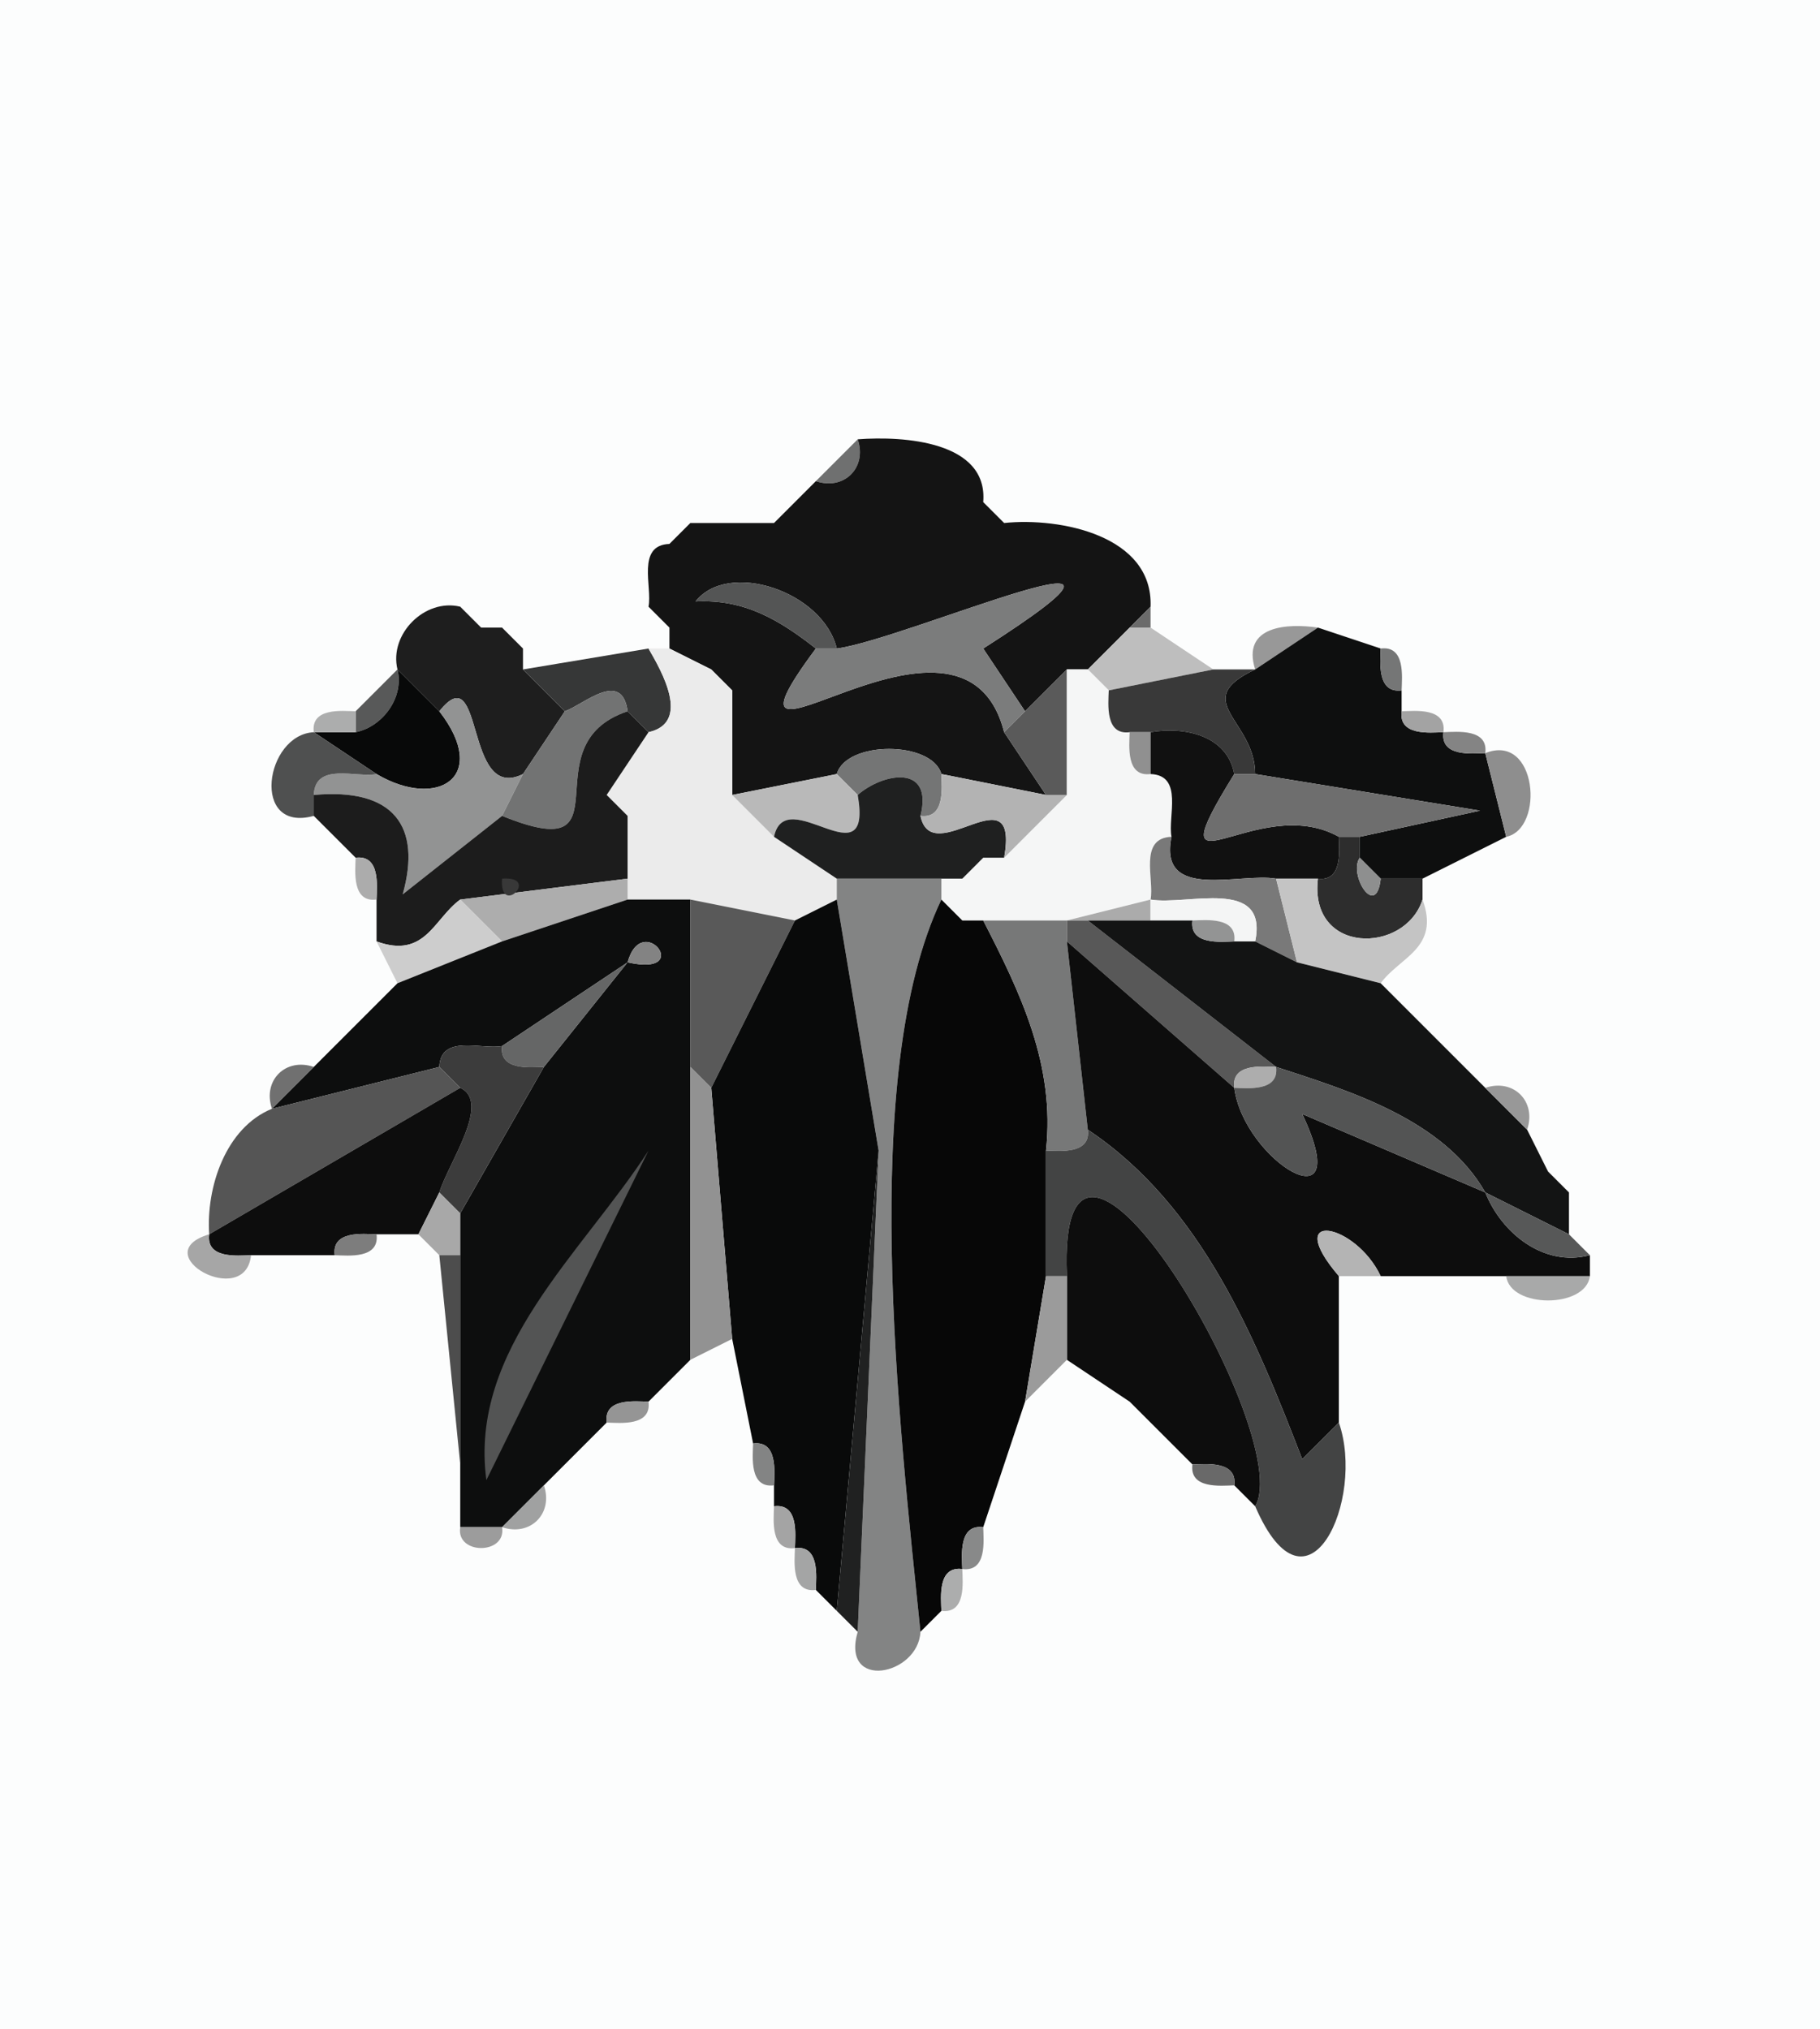 <?xml version="1.0" standalone="yes"?>
<svg width="87" height="97">
<path style="fill:#fcfdfd" d="M87 0 L87 97 L0 97 L0 0 L87 0 z"/>
<path style="fill:#6f7070" d="M41 21 C41.46 22.35 40.35 23.46 39 23 L41 21 z"/>
<path style="fill:#141414" d="M47 24 L48 25 C50.68 24.72 55.13 25.6 55 29 L54 30 L52 32 L51 32 L49 34 L47 31 C57.6 24.23 43.31 30.57 40 31 C39.33 28.25 34.8 26.77 33.25 28.75 C35.6 28.63 37.26 29.64 39 31 C33.09 38.96 46 27.12 48 35 L50 38 L45 37 C44.55 35.4 40.45 35.4 40 37 L35 38 L35 33 L34 32 L32 31 L32 30 L31 29 C31.19 28.05 30.41 26.06 32 26 L33 25 L37 25 L38 24 L39 23 C40.35 23.46 41.46 22.35 41 21 C43.21 20.83 47.24 21.1 47 24 z"/>
<path style="fill:#9e9e9e" d="M39 23 L38 24 L39 23 z"/>
<path style="fill:#909090" d="M38 24 L37 25 L38 24 z"/>
<path style="fill:#848484" d="M48 25 L47 24 L48 25 z"/>
<path style="fill:#a9a9a9" d="M33 25 L32 26 L33 25 z"/>
<path style="fill:#7b7c7c" d="M49 34 L48 35 C46 27.12 33.09 38.96 39 31 L40 31 C43.31 30.57 57.6 24.23 47 31 L49 34 z"/>
<path style="fill:#545555" d="M40 31 L39 31 C37.26 29.64 35.6 28.63 33.25 28.75 C34.8 26.77 39.33 28.25 40 31 z"/>
<path style="fill:#1e1e1e" d="M22 29 L23 30 L24 30 L25 31 L25 32 L27 34 L25 37 C22.17 38.41 23.17 31.27 21 34 L19 32 C18.59 30.31 20.31 28.59 22 29 z"/>
<path style="fill:#7a7a7a" d="M23 30 L22 29 L23 30 z"/>
<path style="fill:#898989" d="M32 30 L31 29 L32 30 z"/>
<path style="fill:#6b6b6b" d="M55 29 L55 30 L54 30 L55 29 z"/>
<path style="fill:#a0a0a0" d="M25 31 L24 30 L25 31 z"/>
<path style="fill:#bebebe" d="M55 30 L58 32 L53 33 L52 32 L54 30 L55 30 z"/>
<path style="fill:#989898" d="M63 30 L60 32 C59.33 29.89 61.58 29.79 63 30 z"/>
<path style="fill:#0e0f0f" d="M66 31 C65.98 31.66 65.82 33.15 67 33 L67 34 C66.85 35.18 68.34 35.02 69 35 C68.85 36.18 70.34 36.02 71 36 L72 40 L68 42 L66 42 L65 41 L65 40 L70.75 38.75 L60 37 C60 34.41 56.81 33.51 60 32 L63 30 L66 31 z"/>
<path style="fill:#363737" d="M31 31 C31.62 32.07 33.05 34.54 31 35 L30 34 C29.73 31.98 27.9 33.68 27 34 L25 32 L31 31 z"/>
<path style="fill:#ebebeb" d="M32 31 L34 32 L35 33 L35 38 L37 40 L40 42 L40 43 L38 44 L33 43 L30 43 L30 42 L30 39 L29 38 L31 35 C33.05 34.54 31.62 32.07 31 31 L32 31 z"/>
<path style="fill:#757676" d="M67 33 C65.82 33.15 65.98 31.66 66 31 C67.18 30.85 67.02 32.34 67 33 z"/>
<path style="fill:#585959" d="M19 32 C19.33 33.34 18.29 34.74 17 35 L17 34 L19 32 z"/>
<path style="fill:#080909" d="M21 34 C23.45 37.16 20.89 38.71 18 37 L15 35 L17 35 C18.29 34.74 19.33 33.34 19 32 L21 34 z"/>
<path style="fill:#808080" d="M35 33 L34 32 L35 33 z"/>
<path style="fill:#5a5a5a" d="M51 32 L51 38 L50 38 L48 35 L49 34 L51 32 z"/>
<path style="fill:#f5f6f6" d="M52 32 L53 33 C52.98 33.66 52.82 35.15 54 35 C53.98 35.66 53.82 37.15 55 37 C56.59 37.06 55.81 39.05 56 40 C54.41 40.06 55.19 42.05 55 43 L51 44 L47 44 L46 44 L45 43 L45 42 L46 42 L47 41 L48 41 L51 38 L51 32 L52 32 z"/>
<path style="fill:#393939" d="M58 32 L60 32 C56.81 33.51 60 34.41 60 37 L59 37 C58.66 35.14 56.6 34.72 55 35 L54 35 C52.82 35.15 52.98 33.66 53 33 L58 32 z"/>
<path style="fill:#929393" d="M25 37 L24 39 L19.25 42.75 C20.16 39.5 18.83 37.65 15 38 C15.06 36.41 17.05 37.19 18 37 C20.89 38.71 23.45 37.16 21 34 C23.17 31.27 22.17 38.41 25 37 z"/>
<path style="fill:#727373" d="M30 34 C25.17 35.62 30.26 41.54 24 39 L25 37 L27 34 C27.9 33.68 29.73 31.98 30 34 z"/>
<path style="fill:#acadad" d="M17 34 L17 35 L15 35 C14.85 33.82 16.34 33.98 17 34 z"/>
<path style="fill:#1c1c1c" d="M31 35 L29 38 L30 39 L30 42 L22 43 C20.74 43.91 20.33 45.85 18 45 L18 43 C18.02 42.34 18.18 40.85 17 41 L15 39 L15 38 C18.83 37.65 20.16 39.5 19.25 42.75 L24 39 C30.26 41.54 25.17 35.62 30 34 L31 35 z"/>
<path style="fill:#a3a3a3" d="M69 35 C68.34 35.02 66.85 35.18 67 34 C67.66 33.98 69.15 33.82 69 35 z"/>
<path style="fill:#4f5050" d="M15 35 L18 37 C17.05 37.19 15.06 36.41 15 38 L15 39 C11.97 39.83 12.66 35.12 15 35 z"/>
<path style="fill:#909090" d="M55 35 L55 37 C53.82 37.15 53.98 35.66 54 35 L55 35 z"/>
<path style="fill:#111111" d="M59 37 C55.02 43.42 60.07 37.79 64 40 C64.02 40.66 64.18 42.15 63 42 L61 42 C59.27 41.7 55.36 43.1 56 40 C55.81 39.05 56.59 37.06 55 37 L55 35 C56.6 34.72 58.66 35.14 59 37 z"/>
<path style="fill:#848484" d="M71 36 C70.34 36.02 68.85 36.18 69 35 C69.66 34.98 71.15 34.82 71 36 z"/>
<path style="fill:#747575" d="M45 37 C45.02 37.66 45.18 39.15 44 39 C44.63 36.48 42.18 36.96 41 38 L40 37 C40.45 35.4 44.55 35.4 45 37 z"/>
<path style="fill:#8e8e8e" d="M72 40 L71 36 C73.48 35.01 73.85 39.62 72 40 z"/>
<path style="fill:#b9b9b9" d="M40 37 L41 38 C41.74 42.22 37.55 37.36 37 40 L35 38 L40 37 z"/>
<path style="fill:#1f2020" d="M44 39 C44.55 41.64 48.74 36.78 48 41 L47 41 L46 42 L45 42 L40 42 L37 40 C37.55 37.36 41.74 42.22 41 38 C42.18 36.96 44.63 36.48 44 39 z"/>
<path style="fill:#b3b3b3" d="M50 38 L51 38 L48 41 C48.74 36.78 44.55 41.64 44 39 C45.18 39.15 45.02 37.66 45 37 L50 38 z"/>
<path style="fill:#6e6e6e" d="M60 37 L70.75 38.75 L65 40 L64 40 C60.07 37.79 55.02 43.42 59 37 L60 37 z"/>
<path style="fill:#929292" d="M30 39 L29 38 L30 39 z"/>
<path style="fill:#797979" d="M56 40 C55.36 43.1 59.27 41.7 61 42 L62 46 L60 45 C60.64 41.9 56.73 43.3 55 43 C55.19 42.05 54.41 40.06 56 40 z"/>
<path style="fill:#2d2d2d" d="M65 40 L65 41 C64.44 41.8 65.79 43.97 66 42 L68 42 L68 43 C67.16 45.62 62.57 45.64 63 42 C64.18 42.15 64.02 40.66 64 40 L65 40 z"/>
<path style="fill:#acacac" d="M18 43 C16.82 43.15 16.98 41.66 17 41 C18.18 40.85 18.02 42.34 18 43 z"/>
<path style="fill:#adadad" d="M30 42 L30 43 L24 45 L22 43 L30 42 z"/>
<path style="fill:#7e7e7e" d="M47 41 L46 42 L47 41 z"/>
<path style="fill:#8e8f8f" d="M66 42 C65.79 43.97 64.44 41.8 65 41 L66 42 z"/>
<path style="fill:#383838" d="M24 42 C25.88 41.86 23.86 43.88 24 42 z"/>
<path style="fill:#838484" d="M45 42 L45 43 C41.03 51.31 42.98 68.02 44 78 C43.9 80.09 40.18 80.84 41 78 L42 55 L40 43 L40 42 L45 42 z"/>
<path style="fill:#c4c4c4" d="M63 42 C62.57 45.64 67.16 45.62 68 43 C68.85 45.33 66.91 45.74 66 47 L62 46 L61 42 L63 42 z"/>
<path style="fill:#cdcdcd" d="M22 43 L24 45 L19 47 L18 45 C20.33 45.85 20.74 43.91 22 43 z"/>
<path style="fill:#0d0e0e" d="M30 43 L33 43 L33 51 L33 65 L31 67 C30.34 66.98 28.85 66.82 29 68 L28 69 L27 70 L26 71 L24 73 L22 73 L22 70 L22 60 L22 58 L26 51 L30 46 C33.22 46.73 30.7 43.48 30 46 L24 50 C23.05 50.19 21.06 49.41 21 51 L13 53 L15 51 L18 48 L19 47 L24 45 L30 43 z"/>
<path style="fill:#595959" d="M38 44 L34 52 L33 51 L33 43 L38 44 z"/>
<path style="fill:#090a0a" d="M40 43 L42 55 L40 77 L39 76 C39.02 75.34 39.18 73.85 38 74 C38.02 73.34 38.18 71.85 37 72 L37 71 C37.02 70.34 37.18 68.85 36 69 L35 64 L34 52 L38 44 L40 43 z"/>
<path style="fill:#070707" d="M45 43 L46 44 L47 44 C48.77 47.44 50.45 50.91 50 55 L50 61 L49 67 L47 73 C45.82 72.85 45.98 74.34 46 75 C44.82 74.85 44.98 76.34 45 77 L44 78 C42.98 68.02 41.03 51.31 45 43 z"/>
<path style="fill:#9b9b9b" d="M46 44 L45 43 L46 44 z"/>
<path style="fill:#ababab" d="M55 43 L55 44 L52 44 L51 44 L55 43 z"/>
<path style="fill:#f4f5f5" d="M60 45 L59 45 C59.15 43.82 57.66 43.98 57 44 L55 44 L55 43 C56.73 43.3 60.64 41.9 60 45 z"/>
<path style="fill:#777878" d="M51 44 L51 45 L52 54 C52.15 55.18 50.66 55.02 50 55 C50.45 50.91 48.77 47.44 47 44 L51 44 z"/>
<path style="fill:#585858" d="M52 44 L61 51 C60.34 50.98 58.85 50.82 59 52 L51 45 L51 44 L52 44 z"/>
<path style="fill:#131414" d="M55 44 L57 44 C56.85 45.18 58.34 45.02 59 45 L60 45 L62 46 L66 47 L67 48 L68 49 L69 50 L71 52 L73 54 L74 56 L75 57 L75 59 L71 57 C69.01 53.51 64.52 52.15 61 51 L52 44 L55 44 z"/>
<path style="fill:#939494" d="M59 45 C58.34 45.02 56.85 45.18 57 44 C57.66 43.98 59.15 43.82 59 45 z"/>
<path style="fill:#838383" d="M30 46 C30.7 43.48 33.22 46.73 30 46 z"/>
<path style="fill:#0d0d0d" d="M51 45 L59 52 C59.46 55.49 64.88 58.8 62.25 53.25 L71 57 C71.77 58.93 73.78 60.58 76 60 L76 61 L72 61 L66 61 C64.8 58.45 61.25 57.78 64 61 L64 68 L62.25 69.75 C60.02 63.99 57.46 57.64 52 54 L51 45 z"/>
<path style="fill:#656666" d="M30 46 L26 51 C25.34 51.02 23.85 51.18 24 50 L30 46 z"/>
<path style="fill:#989898" d="M19 47 L18 48 L19 47 z"/>
<path style="fill:#a0a0a0" d="M68 49 L67 48 L68 49 z"/>
<path style="fill:#696969" d="M69 50 L68 49 L69 50 z"/>
<path style="fill:#3c3c3c" d="M24 50 C23.85 51.18 25.34 51.02 26 51 L22 58 L21 57 C21.45 55.56 23.49 52.69 22 52 L21 51 C21.06 49.41 23.05 50.19 24 50 z"/>
<path style="fill:#707070" d="M15 51 L13 53 C12.54 51.65 13.65 50.54 15 51 z"/>
<path style="fill:#555555" d="M21 51 L22 52 L10 59 C9.846 56.75 10.79 53.9 13 53 L21 51 z"/>
<path style="fill:#929292" d="M34 52 L35 64 L33 65 L33 51 L34 52 z"/>
<path style="fill:#adadad" d="M61 51 C61.15 52.18 59.66 52.02 59 52 C58.85 50.82 60.34 50.98 61 51 z"/>
<path style="fill:#535454" d="M71 57 L62.25 53.25 C64.88 58.8 59.46 55.49 59 52 C59.66 52.02 61.15 52.18 61 51 C64.52 52.15 69.01 53.51 71 57 z"/>
<path style="fill:#0d0d0d" d="M22 52 C23.49 52.69 21.45 55.56 21 57 L20 59 L18 59 C17.34 58.98 15.85 58.82 16 60 L12 60 C11.34 60.02 9.845 60.18 10 59 L22 52 z"/>
<path style="fill:#989898" d="M73 54 L71 52 C72.35 51.54 73.46 52.65 73 54 z"/>
<path style="fill:#434444" d="M64 68 C65.28 71.66 62.51 77.83 60 72 C61.99 68.64 50.48 49.16 51 61 L50 61 L50 55 C50.66 55.02 52.15 55.18 52 54 C57.46 57.64 60.02 63.99 62.25 69.75 L64 68 z"/>
<path style="fill:#535454" d="M31 55 L23.25 70.75 C22.41 64.48 27.83 59.9 31 55 z"/>
<path style="fill:#202121" d="M42 55 L41 78 L40 77 L42 55 z"/>
<path style="fill:#0d0d0d" d="M60 72 L59 71 C59.15 69.82 57.66 69.98 57 70 L56 69 L55 68 L54 67 L51 65 L51 61 C50.48 49.16 61.99 68.64 60 72 z"/>
<path style="fill:#949494" d="M75 57 L74 56 L75 57 z"/>
<path style="fill:#a8a8a8" d="M22 58 L22 60 L21 60 L20 59 L21 57 L22 58 z"/>
<path style="fill:#575858" d="M75 59 L76 60 C73.78 60.58 71.77 58.93 71 57 L75 59 z"/>
<path style="fill:#b4b4b4" d="M66 61 L64 61 C61.25 57.78 64.8 58.45 66 61 z"/>
<path style="fill:#a6a6a6" d="M10 59 C9.845 60.18 11.34 60.02 12 60 C11.73 62.62 6.908 59.93 10 59 z"/>
<path style="fill:#7d7d7d" d="M18 59 C18.15 60.18 16.66 60.02 16 60 C15.85 58.82 17.34 58.98 18 59 z"/>
<path style="fill:#4d4d4d" d="M22 60 L22 70 L21 60 L22 60 z"/>
<path style="fill:#9b9b9b" d="M51 61 L51 65 L49 67 L50 61 L51 61 z"/>
<path style="fill:#a8a9a9" d="M76 61 C75.81 62.55 72.19 62.55 72 61 L76 61 z"/>
<path style="fill:#959595" d="M31 67 C31.15 68.18 29.66 68.02 29 68 C28.85 66.82 30.34 66.98 31 67 z"/>
<path style="fill:#6a6a6a" d="M55 68 L54 67 L55 68 z"/>
<path style="fill:#6f6f6f" d="M56 69 L55 68 L56 69 z"/>
<path style="fill:#838383" d="M28 69 L27 70 L28 69 z"/>
<path style="fill:#838484" d="M37 71 C35.82 71.15 35.98 69.66 36 69 C37.18 68.85 37.02 70.34 37 71 z"/>
<path style="fill:#6f6f6f" d="M27 70 L26 71 L27 70 z"/>
<path style="fill:#696969" d="M59 71 C58.34 71.02 56.85 71.18 57 70 C57.66 69.98 59.15 69.82 59 71 z"/>
<path style="fill:#a0a1a1" d="M26 71 C26.46 72.35 25.35 73.46 24 73 L26 71 z"/>
<path style="fill:#a4a4a4" d="M38 74 C36.82 74.15 36.98 72.66 37 72 C38.18 71.85 38.02 73.34 38 74 z"/>
<path style="fill:#9c9c9c" d="M24 73 C24.22 74.33 21.78 74.33 22 73 L24 73 z"/>
<path style="fill:#888989" d="M47 73 C47.02 73.66 47.18 75.15 46 75 C45.98 74.34 45.82 72.85 47 73 z"/>
<path style="fill:#a4a5a5" d="M39 76 C37.82 76.15 37.98 74.66 38 74 C39.18 73.85 39.02 75.34 39 76 z"/>
<path style="fill:#acadad" d="M46 75 C46.02 75.66 46.18 77.15 45 77 C44.98 76.34 44.82 74.85 46 75 z"/>
<path style="fill:#828282" d="M40 77 L39 76 L40 77 z"/>
</svg>
